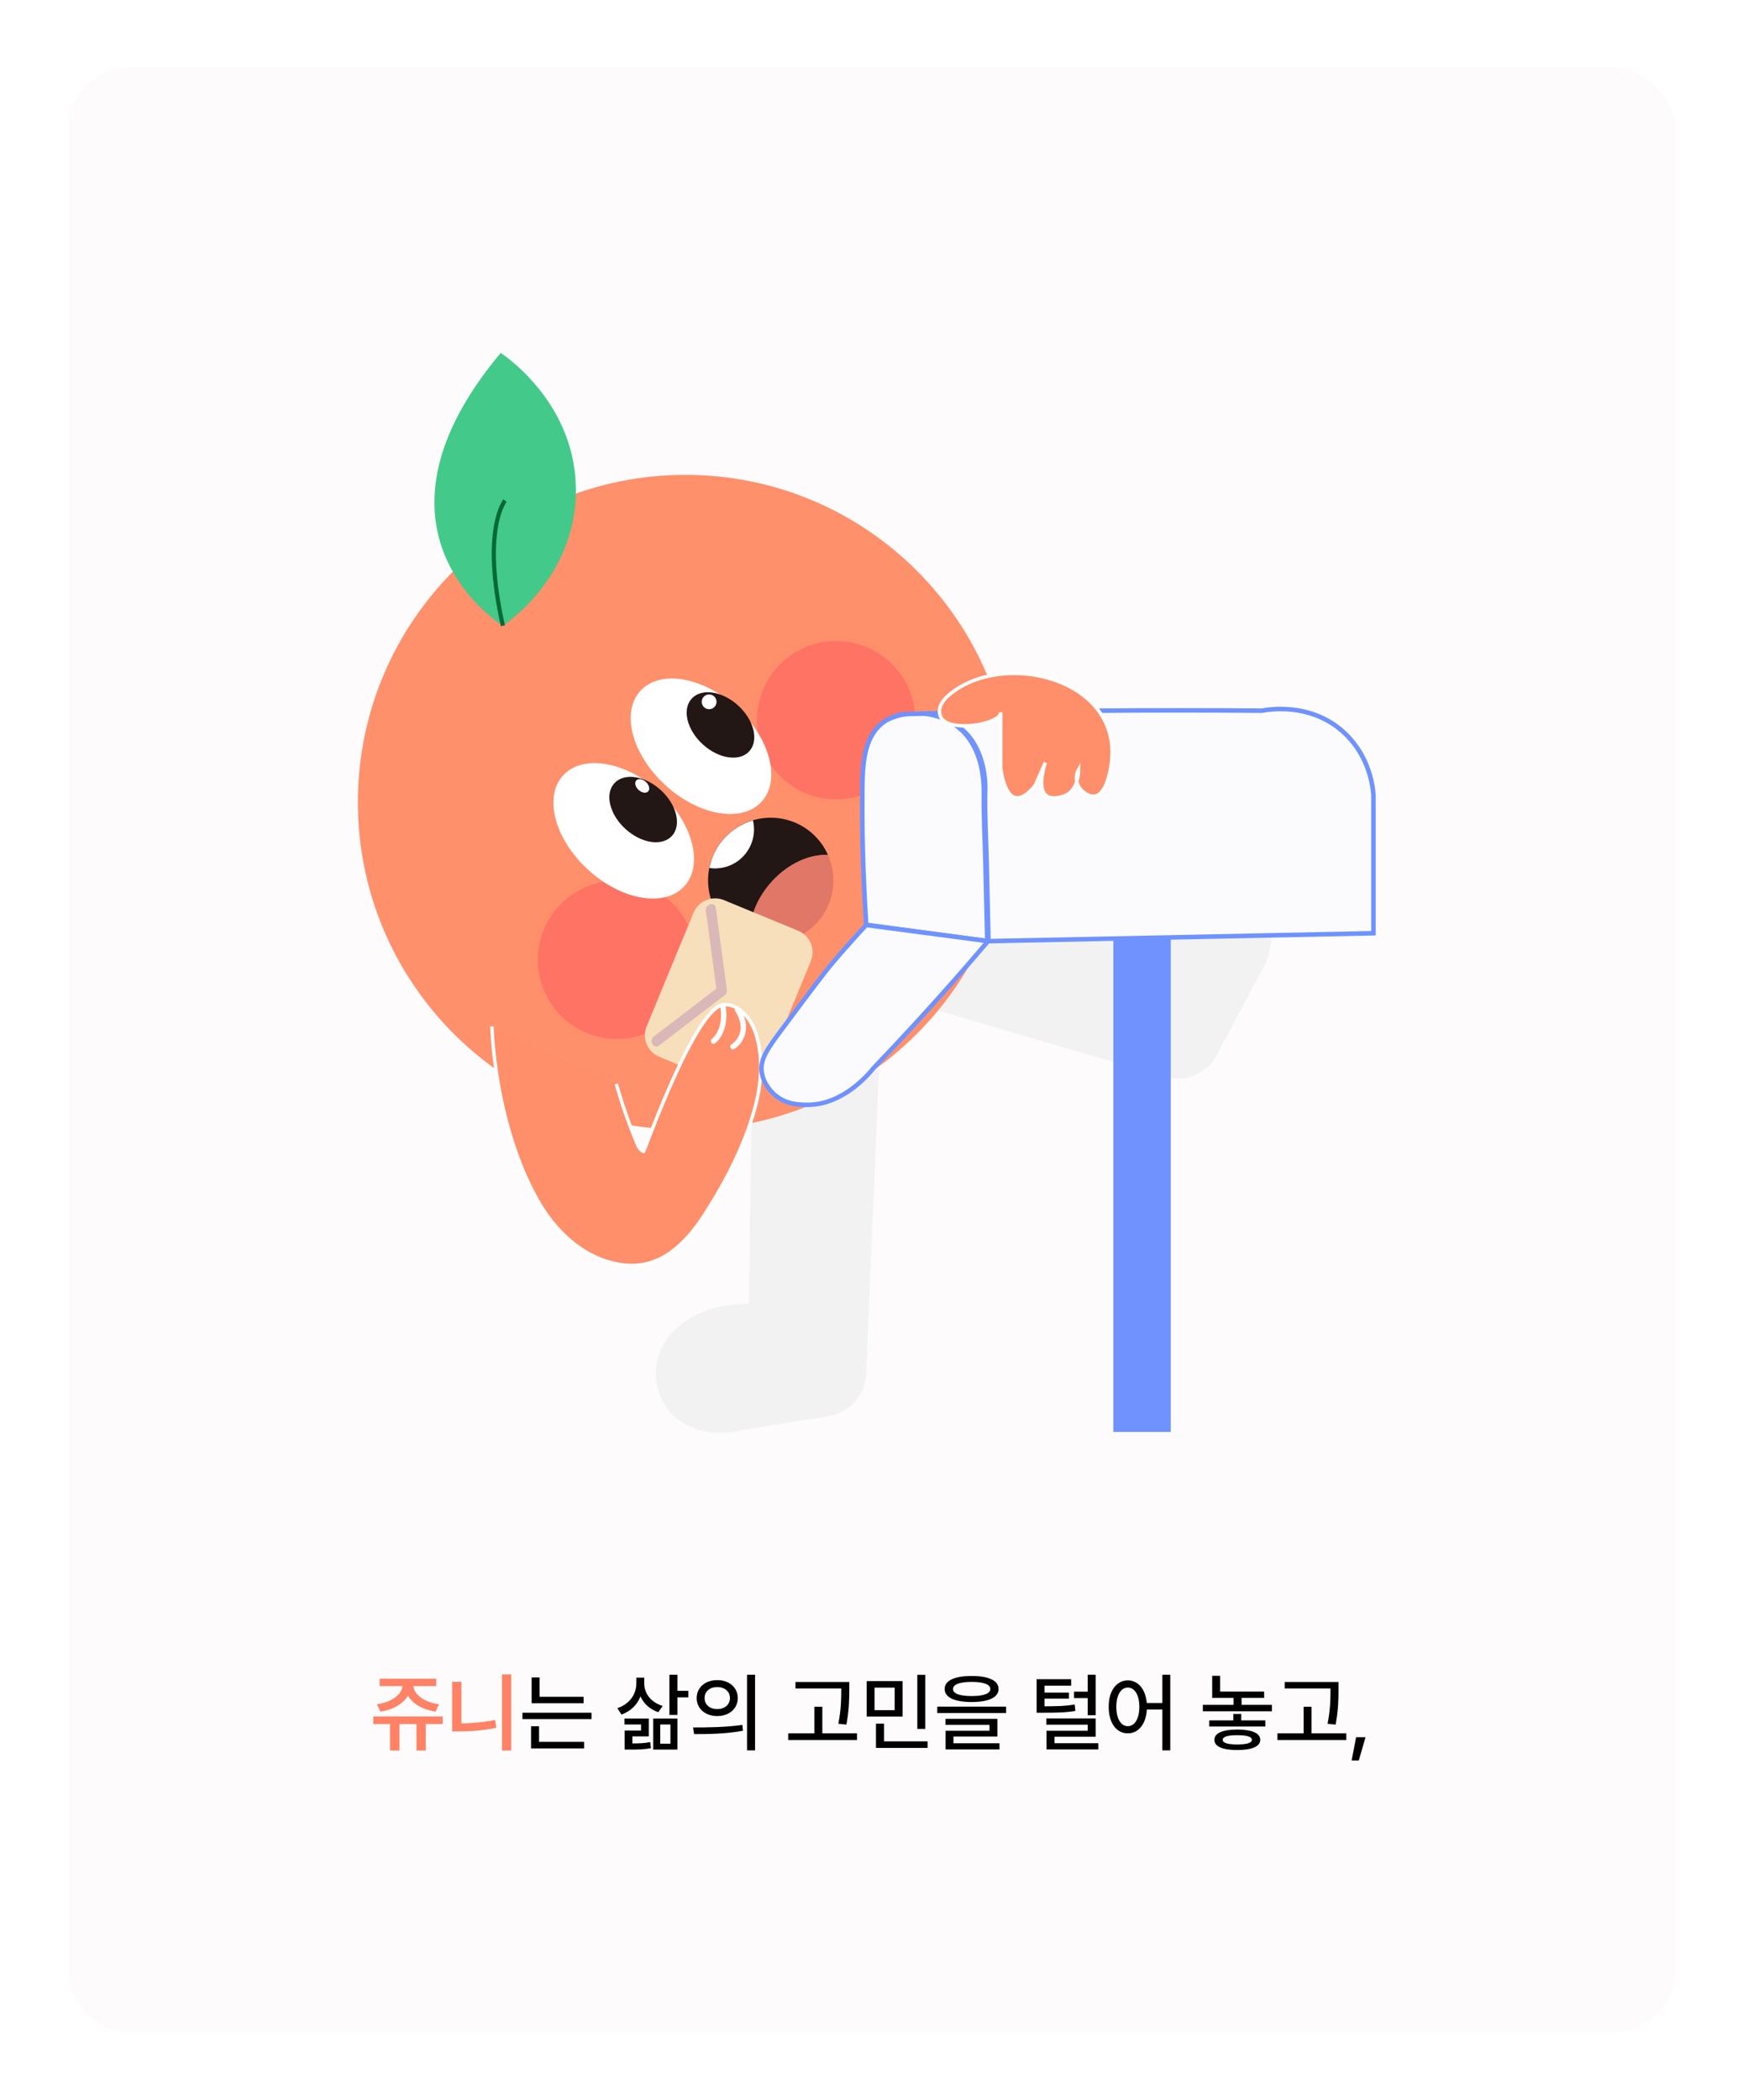 <svg width="283" height="341" viewBox="0 0 283 341" fill="none" xmlns="http://www.w3.org/2000/svg">
<g filter="url(#filter0_d_1506_5097)">
<rect x="10" y="10" width="261" height="319" rx="10" fill="#FDFBFB"/>
</g>
<path d="M71.869 278.68V279.924H69.135V284.217H67.617V279.924H64.856V284.217H63.324V279.924H60.603V278.68H71.869ZM61.191 276.697C63.605 276.39 65.218 275.111 65.355 273.758H61.643V272.555H70.83V273.758H67.118C67.241 275.111 68.855 276.39 71.281 276.697L70.734 277.9C68.629 277.593 66.988 276.629 66.236 275.289C65.478 276.629 63.851 277.593 61.766 277.9L61.191 276.697ZM83.012 271.857V284.217H81.508V271.857H83.012ZM73.414 281.113V273.061H74.918V279.814C76.647 279.787 78.493 279.637 80.4 279.254L80.592 280.525C78.418 280.977 76.401 281.12 74.481 281.113H73.414Z" fill="#FF8267"/>
<path d="M94.756 275.494V276.533H86.32V272.35H87.606V275.494H94.756ZM84.83 279.117V278.078H96.041V279.117H84.83ZM86.225 283.875V280.279H87.523V282.809H94.838V283.875H86.225ZM104.6 273.32C104.593 274.968 105.7 276.39 107.594 276.984L106.883 277.996C105.529 277.538 104.524 276.622 103.991 275.433C103.458 276.8 102.378 277.859 100.908 278.379L100.238 277.34C102.173 276.697 103.308 275.125 103.314 273.348V272.391H104.6V273.32ZM101.387 279.992V279.021H105.338V281.92H102.672V283.068C103.875 283.062 104.634 283.034 105.57 282.85L105.693 283.834C104.572 284.053 103.697 284.066 102.084 284.066H101.414V280.977H104.08V279.992H101.387ZM106.049 284.066V279.021H109.986V284.066H106.049ZM107.197 283.109H108.852V279.992H107.197V283.109ZM108.688 278.434V271.912H109.986V274.523H111.764V275.59H109.986V278.434H108.688ZM116.453 272.787C118.388 272.78 119.782 273.977 119.789 275.699C119.782 277.422 118.388 278.618 116.453 278.625C114.525 278.618 113.11 277.422 113.117 275.699C113.11 273.977 114.525 272.78 116.453 272.787ZM112.529 280.471C114.758 280.471 117.848 280.45 120.527 280.061L120.623 281.004C117.854 281.537 114.881 281.551 112.693 281.551L112.529 280.471ZM114.402 275.699C114.389 276.786 115.264 277.49 116.453 277.49C117.643 277.49 118.518 276.786 118.518 275.699C118.518 274.626 117.643 273.908 116.453 273.908C115.264 273.908 114.389 274.626 114.402 275.699ZM121.293 284.189V271.912H122.592V284.189H121.293ZM137.891 273.088V274.291C137.884 275.802 137.884 277.497 137.426 280.006L136.113 279.869C136.585 277.497 136.585 275.761 136.592 274.291V274.141H129.154V273.088H137.891ZM127.979 282.508V281.428H132.23V277.107H133.516V281.428H139.148V282.508H127.979ZM146.545 272.951V278.707H140.721V272.951H146.545ZM141.992 277.668H145.26V274.004H141.992V277.668ZM142.225 283.793V279.855H143.537V282.727H150.605V283.793H142.225ZM148.938 280.703V271.926H150.236V280.703H148.938ZM157.756 272.117C160.518 272.11 162.124 272.855 162.131 274.223C162.124 275.597 160.518 276.342 157.756 276.342C154.994 276.342 153.374 275.597 153.381 274.223C153.374 272.855 154.994 272.11 157.756 272.117ZM152.178 278.133V277.094H163.348V278.133H152.178ZM153.518 280.047V279.076H161.939V281.947H154.803V283.041H162.281V284.039H153.531V281.004H160.654V280.047H153.518ZM154.734 274.223C154.728 274.981 155.808 275.371 157.756 275.371C159.718 275.371 160.798 274.981 160.791 274.223C160.798 273.498 159.718 273.074 157.756 273.074C155.808 273.074 154.728 273.498 154.734 274.223ZM173.916 272.637V273.689H169.596V274.811H173.561V275.795H169.596V277.039C171.694 277.032 172.966 276.998 174.49 276.752L174.6 277.791C172.952 278.058 171.585 278.078 169.227 278.078H168.311V272.637H173.916ZM169.883 280.02V279.008H177.895V281.975H171.209V283.027H178.332V284.039H169.91V281.004H176.609V280.02H169.883ZM174.381 275.699V274.66H176.609V271.912H177.895V278.488H176.609V275.699H174.381ZM183.117 272.828C184.785 272.835 185.995 274.243 186.193 276.506H188.723V271.912H190.008V284.189H188.723V277.559H186.207C186.063 279.951 184.826 281.435 183.117 281.428C181.292 281.435 180 279.767 180.014 277.121C180 274.503 181.292 272.835 183.117 272.828ZM181.244 277.121C181.251 279.069 182.01 280.266 183.117 280.266C184.225 280.266 184.983 279.069 184.99 277.121C184.983 275.2 184.225 273.997 183.117 273.99C182.01 273.997 181.251 275.2 181.244 277.121ZM205.443 279.322V280.32H196.338V279.322H200.248V278.283H201.533V279.322H205.443ZM195.299 277.846V276.807H200.289V275.672H196.816V272.09H198.102V274.646H205.252V275.672H201.588V276.807H206.51V277.846H195.299ZM197.172 282.48C197.165 281.394 198.512 280.812 200.877 280.812C203.256 280.812 204.616 281.394 204.623 282.48C204.616 283.567 203.256 284.142 200.877 284.135C198.512 284.142 197.165 283.567 197.172 282.48ZM198.525 282.48C198.519 282.993 199.366 283.232 200.877 283.232C202.395 283.232 203.263 282.993 203.256 282.48C203.263 281.961 202.395 281.722 200.877 281.729C199.366 281.722 198.519 281.961 198.525 282.48ZM217.324 273.088V274.291C217.317 275.802 217.317 277.497 216.859 280.006L215.547 279.869C216.019 277.497 216.019 275.761 216.025 274.291V274.141H208.588V273.088H217.324ZM207.412 282.508V281.428H211.664V277.107H212.949V281.428H218.582V282.508H207.412ZM221.713 282.057L220.619 285.83H219.457L220.182 282.057H221.713Z" fill="black"/>
<path d="M151.821 142.609C162.707 146.147 173.593 149.692 184.479 153.23C186.647 146.217 192.108 141.756 197.379 142.015C199.855 142.141 202.819 143.336 204.679 145.909C207.161 149.363 207.056 154.453 204.252 158.641C202.029 162.851 199.799 167.067 197.575 171.276C195.96 174.331 192.408 175.834 189.108 174.863L130.146 157.586L151.828 142.588V142.602L151.821 142.609Z" fill="#F2F2F2"/>
<path d="M122.056 177.387C121.902 188.832 121.763 200.278 121.616 211.731C114.274 211.528 108.296 215.269 106.856 220.338C106.185 222.722 106.353 225.91 108.198 228.504C110.673 231.965 115.526 233.503 120.385 232.196C125.084 231.441 129.796 230.686 134.495 229.93C137.914 229.385 140.473 226.504 140.62 223.064L143.214 161.676L122.042 177.387H122.056Z" fill="#F2F2F2"/>
<path opacity="0.99" d="M111.275 183.428C140.637 183.428 164.441 159.625 164.441 130.262C164.441 100.899 140.637 77.096 111.275 77.096C81.912 77.096 58.109 100.899 58.109 130.262C58.109 159.625 81.912 183.428 111.275 183.428Z" fill="#FF8F6B"/>
<path opacity="0.99" d="M81.65 101.588C81.65 101.588 56.878 86.465 81.294 57.302C81.972 57.742 93.858 65.734 93.494 80.228C93.159 93.624 82.657 100.917 81.65 101.588Z" fill="#42CA89"/>
<path opacity="0.99" d="M82 81.27C82 81.27 78.147 85.912 81.65 101.588" stroke="#006934" stroke-width="0.674" stroke-miterlimit="10"/>
<g opacity="0.99">
<path d="M100.178 169.143C107.527 169.143 113.484 163.186 113.484 155.838C113.484 148.489 107.527 142.532 100.178 142.532C92.83 142.532 86.873 148.489 86.873 155.838C86.873 163.186 92.83 169.143 100.178 169.143Z" fill="#FF7364" stroke="#FF8F6B" stroke-width="0.897" stroke-miterlimit="10"/>
<path d="M135.76 130.234C143.108 130.234 149.065 124.276 149.065 116.928C149.065 109.58 143.108 103.623 135.76 103.623C128.412 103.623 122.454 109.58 122.454 116.928C122.454 124.276 128.412 130.234 135.76 130.234Z" fill="#FF7364" stroke="#FF8F6B" stroke-width="0.897" stroke-miterlimit="10"/>
</g>
<path d="M111.108 143.892C114.3 140.401 112.482 133.543 107.048 128.573C101.614 123.604 94.62 122.406 91.428 125.896C88.236 129.387 90.054 136.246 95.488 141.215C100.923 146.184 107.916 147.383 111.108 143.892Z" fill="white"/>
<path d="M109.099 135.715C110.689 133.977 109.884 130.654 107.303 128.293C104.721 125.932 101.339 125.428 99.75 127.166C98.16 128.904 98.965 132.227 101.546 134.588C104.128 136.949 107.51 137.454 109.099 135.715Z" fill="#221714"/>
<path d="M105.245 128.489C105.574 128.13 105.405 127.442 104.87 126.952C104.334 126.462 103.634 126.356 103.305 126.715C102.977 127.074 103.145 127.763 103.681 128.253C104.216 128.742 104.917 128.848 105.245 128.489Z" fill="white"/>
<path d="M123.655 130.162C126.848 126.671 125.03 119.812 119.595 114.843C114.161 109.874 107.168 108.675 103.976 112.166C100.784 115.657 102.601 122.515 108.036 127.485C113.47 132.454 120.463 133.652 123.655 130.162Z" fill="white"/>
<path d="M121.654 121.978C123.243 120.24 122.439 116.917 119.857 114.556C117.275 112.195 113.894 111.691 112.304 113.429C110.714 115.167 111.519 118.49 114.101 120.851C116.683 123.212 120.064 123.717 121.654 121.978Z" fill="#221714"/>
<path d="M115.134 115.152C115.799 115.152 116.337 114.614 116.337 113.95C116.337 113.285 115.799 112.747 115.134 112.747C114.47 112.747 113.932 113.285 113.932 113.95C113.932 114.614 114.47 115.152 115.134 115.152Z" fill="white"/>
<path d="M125.328 143.112C128.027 140.162 131.516 138.638 134.439 138.826C133.886 137.575 133.075 136.414 132.006 135.428C127.859 131.639 121.42 131.925 117.63 136.072C113.841 140.218 114.127 146.657 118.274 150.447C119.35 151.433 120.574 152.132 121.874 152.572C121.427 149.678 122.636 146.063 125.335 143.112H125.328Z" fill="#221714"/>
<path d="M132.649 149.811C135.459 146.741 136.026 142.413 134.445 138.834C131.523 138.645 128.034 140.169 125.335 143.12C122.636 146.07 121.427 149.685 121.874 152.579C125.58 153.831 129.838 152.887 132.649 149.811Z" fill="#E17766"/>
<path d="M115.176 140.931C117.183 141.218 119.294 140.547 120.763 138.939C122.231 137.33 122.72 135.17 122.252 133.198C120.532 133.709 118.931 134.66 117.63 136.079C116.33 137.498 115.526 139.183 115.176 140.938V140.931Z" fill="white"/>
<path d="M112.602 148.203L104.995 166.633C104.196 168.568 105.117 170.784 107.052 171.583L119.087 176.551C121.022 177.35 123.238 176.429 124.037 174.494L131.645 156.063C132.443 154.128 131.522 151.912 129.587 151.113L117.552 146.146C115.617 145.347 113.401 146.268 112.602 148.203Z" fill="#F7DFBC"/>
<g opacity="0.99">
<path d="M114.604 147.861C115.199 152.279 115.794 156.691 116.388 161.11L116.773 160.158C113.233 162.867 109.699 165.576 106.159 168.292C105.307 168.948 106.145 170.414 107.01 169.752C110.55 167.042 114.084 164.333 117.625 161.617C117.962 161.36 118.071 161.083 118.01 160.664C117.415 156.245 116.821 151.833 116.226 147.415C116.084 146.34 114.456 146.8 114.598 147.861H114.604Z" fill="#DAB7B7"/>
</g>
<path d="M100.067 175.981C100.871 178.847 101.892 181.875 103.178 185C103.535 185.867 103.695 186.545 104.479 186.972C104.59 187.028 112.946 163.29 117.567 163.116C120.259 163.018 122.175 165.765 122.888 168.359C123.93 172.128 123.587 176.169 122.552 179.945C120.881 186.042 117.819 191.943 114.4 197.236C111.373 201.913 107.331 205.997 101.465 205.409C95.599 204.822 90.775 200.69 87.775 195.733C82.832 187.573 80.266 176.127 79.874 166.66" fill="#FF8F6B"/>
<path d="M100.067 175.981C100.871 178.847 101.892 181.875 103.178 185C103.535 185.867 103.695 186.545 104.479 186.972C104.59 187.028 112.946 163.29 117.567 163.116C120.259 163.018 122.175 165.765 122.888 168.359C123.93 172.128 123.587 176.169 122.552 179.945C120.881 186.042 117.819 191.943 114.4 197.236C111.373 201.913 107.331 205.997 101.465 205.409C95.599 204.822 90.775 200.69 87.775 195.733C82.832 187.573 80.266 176.127 79.874 166.66" stroke="white" stroke-width="0.555" stroke-miterlimit="10"/>
<path d="M118.987 169.954C118.987 169.954 122.259 167.919 119.749 163.92L118.987 169.954Z" fill="#FF8F6B"/>
<path d="M119.21 170.332C120.56 169.486 121.301 167.801 121.098 166.242C120.979 165.326 120.609 164.473 120.126 163.696C119.833 163.221 119.078 163.655 119.371 164.137C120.133 165.375 120.616 166.906 119.91 168.262C119.693 168.675 119.483 168.954 119.148 169.269C119.085 169.325 119.029 169.381 118.966 169.43C118.945 169.444 118.924 169.465 118.903 169.479C118.812 169.556 118.959 169.437 118.903 169.479C118.861 169.514 118.812 169.542 118.77 169.57C118.295 169.87 118.735 170.625 119.21 170.325V170.332Z" fill="white"/>
<path d="M115.833 169.017C115.833 169.017 118.008 167.514 117.392 163.473L115.833 169.017Z" fill="#FF8F6B"/>
<path d="M116.057 169.395C117.176 168.612 117.714 167.116 117.882 165.822C117.987 164.997 117.938 164.179 117.819 163.361C117.784 163.13 117.49 162.997 117.281 163.053C117.029 163.123 116.938 163.354 116.973 163.592C117.169 164.92 117.092 166.374 116.456 167.563C116.358 167.752 116.239 167.934 116.113 168.108C116.099 168.129 116.085 168.15 116.071 168.171C116.106 168.129 116.106 168.129 116.071 168.171C116.05 168.199 116.029 168.22 116.008 168.248C115.959 168.311 115.903 168.367 115.847 168.423C115.777 168.5 115.693 168.57 115.617 168.64C115.505 168.738 115.672 168.598 115.61 168.647C115.148 168.968 115.589 169.723 116.05 169.402L116.057 169.395Z" fill="white"/>
<path d="M190.091 151.111H180.764V232.493H190.091V151.111Z" fill="#6F92FF"/>
<path d="M140.635 150.147C146.192 150.892 151.748 151.644 157.305 152.389C158.345 152.53 159.392 152.672 160.433 152.807C181.291 152.376 202.142 151.952 223 151.522V129.084C222.91 127.831 222.402 122.943 218.413 119.121C212.921 113.853 205.637 115.241 204.917 115.389C196.174 115.318 187.316 115.318 178.342 115.389C167.685 115.472 157.189 115.658 146.86 115.941C145.89 116.076 144.528 116.416 143.288 117.38C140.179 119.795 140.057 124.407 140.019 127.941C139.954 133.548 140.051 141.051 140.642 150.147H140.635Z" fill="#FBFBFD" stroke="#6F92FF" stroke-width="0.736" stroke-miterlimit="10"/>
<g opacity="0.99">
<path d="M143.565 117.495C148.177 114.964 154.639 116.069 157.459 120.746C158.956 123.225 159.412 126.135 159.373 128.981C159.322 132.687 159.547 136.419 159.63 140.119C159.727 144.385 159.829 148.657 159.926 152.922C159.926 153.192 160.864 153.018 160.857 152.671C160.761 148.56 160.671 144.455 160.574 140.344C160.485 136.323 160.234 132.276 160.33 128.255C160.401 125.332 159.643 122.101 157.896 119.718C156.251 117.482 153.656 116.178 150.952 115.767C148.247 115.356 145.421 115.909 143.006 117.238C142.46 117.54 143.288 117.643 143.577 117.489L143.565 117.495Z" fill="#6F92FF"/>
</g>
<path d="M160.427 152.806C158.525 155.048 156.579 157.296 154.581 159.558C150.316 164.382 146.07 168.994 141.856 173.388C141.046 174.403 136.922 179.355 131.148 179.381C129.946 179.381 127.737 179.394 125.861 177.82C125.546 177.55 123.985 176.182 123.677 174.094C123.368 171.987 124.602 170.279 127.081 166.958C131.578 160.926 133.852 157.881 135.265 156.23C136.82 154.406 138.612 152.376 140.635 150.192C147.232 151.066 153.83 151.933 160.433 152.806H160.427Z" fill="#FBFBFD" stroke="#6F92FF" stroke-width="0.729" stroke-miterlimit="10"/>
<path d="M160.978 109.672C158.454 110.161 156.098 111.161 154.231 112.706C153.161 113.587 152.168 114.783 152.672 116.265C153.623 119.062 162.481 117.705 162.481 115.65V124.641C162.481 124.641 163.313 133.339 168.075 127.543L169.732 123.816C169.732 123.816 167.662 129.662 171.179 129.543C173.794 129.452 175.06 127.795 175.116 124.956C174.493 126.054 174.745 127.564 175.682 128.403C179.486 131.787 180.611 124.46 180.569 121.998C180.422 112.448 169.669 108.008 160.978 109.679V109.672Z" fill="#FF8F6B" stroke="white" stroke-width="0.555" stroke-miterlimit="10"/>
<defs>
<filter id="filter0_d_1506_5097" x="0" y="0" width="283" height="341" filterUnits="userSpaceOnUse" color-interpolation-filters="sRGB">
<feFlood flood-opacity="0" result="BackgroundImageFix"/>
<feColorMatrix in="SourceAlpha" type="matrix" values="0 0 0 0 0 0 0 0 0 0 0 0 0 0 0 0 0 0 127 0" result="hardAlpha"/>
<feMorphology radius="1" operator="dilate" in="SourceAlpha" result="effect1_dropShadow_1506_5097"/>
<feOffset dx="1" dy="1"/>
<feGaussianBlur stdDeviation="5"/>
<feComposite in2="hardAlpha" operator="out"/>
<feColorMatrix type="matrix" values="0 0 0 0 0 0 0 0 0 0 0 0 0 0 0 0 0 0 0.1 0"/>
<feBlend mode="normal" in2="BackgroundImageFix" result="effect1_dropShadow_1506_5097"/>
<feBlend mode="normal" in="SourceGraphic" in2="effect1_dropShadow_1506_5097" result="shape"/>
</filter>
</defs>
</svg>
